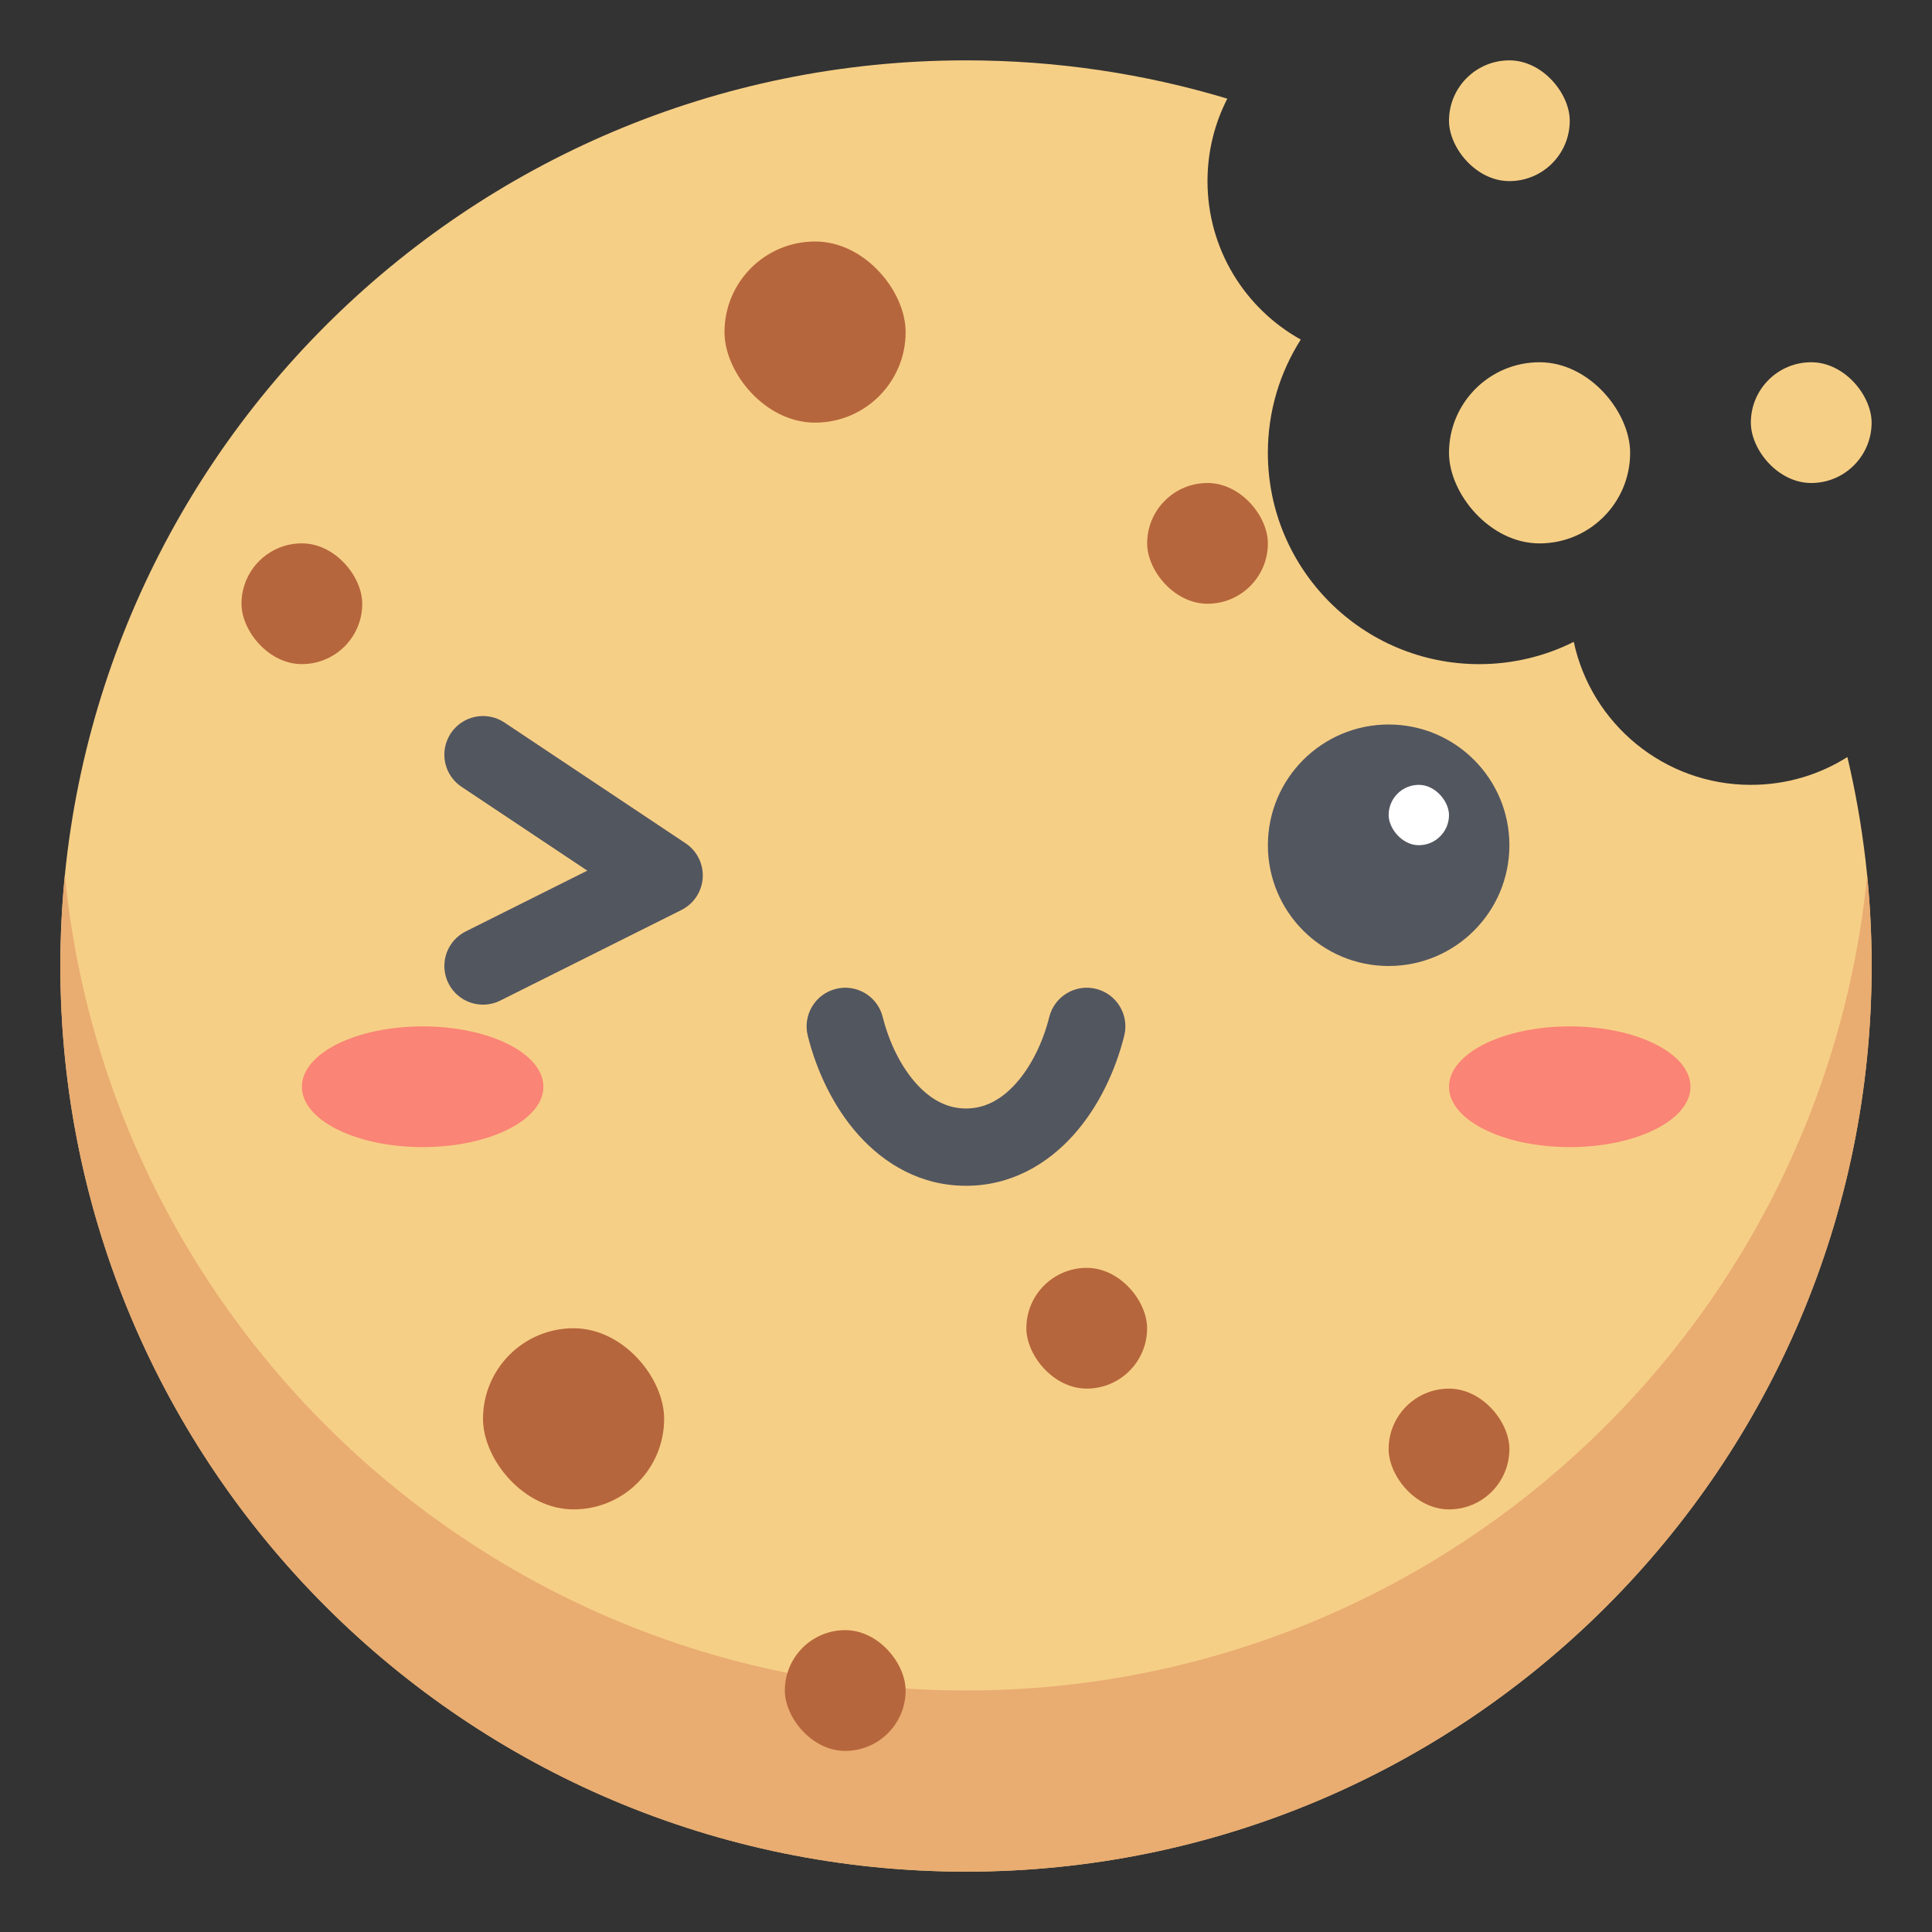 <svg width="50" height="50" viewBox="0 0 50 50" fill="none" xmlns="http://www.w3.org/2000/svg">
<rect x="0" y="0" width="50" height="50" fill="#333333" stroke="none"/>
<path d="M31.763 2.553C31.435 3.193 31.25 3.919 31.25 4.688C31.25 6.451 32.224 7.987 33.664 8.788C33.125 9.635 32.812 10.64 32.812 11.719C32.812 14.739 35.261 17.188 38.281 17.188C39.161 17.188 39.992 16.98 40.729 16.611C41.181 18.726 43.062 20.312 45.312 20.312C46.231 20.312 47.087 20.049 47.81 19.592C48.221 21.328 48.438 23.139 48.438 25C48.438 37.944 37.944 48.438 25 48.438C12.056 48.438 1.562 37.944 1.562 25C1.562 12.056 12.056 1.562 25 1.562C27.351 1.562 29.622 1.909 31.763 2.553Z" fill="#F6CF86"/>
<ellipse cx="10.938" cy="28.125" rx="3.125" ry="1.562" fill="#FA8475"/>
<ellipse cx="40.625" cy="28.125" rx="3.125" ry="1.562" fill="#FA8475"/>
<path fill-rule="evenodd" clip-rule="evenodd" d="M1.678 22.656C1.602 23.427 1.562 24.209 1.562 25C1.562 37.944 12.056 48.438 25 48.438C37.944 48.438 48.438 37.944 48.438 25C48.438 24.209 48.398 23.427 48.322 22.656C47.146 34.5 37.153 43.75 25 43.75C12.847 43.75 2.854 34.5 1.678 22.656Z" fill="#E9AC71"/>
<circle cx="35.938" cy="21.875" r="3.125" fill="#52565F"/>
<rect x="35.938" y="20.312" width="1.562" height="1.562" rx="0.781" fill="white"/>
<rect x="37.5" y="9.375" width="4.688" height="4.688" rx="2.344" fill="#F6CF86"/>
<rect x="37.5" y="1.562" width="3.125" height="3.125" rx="1.562" fill="#F6CF86"/>
<rect x="45.312" y="9.375" width="3.125" height="3.125" rx="1.562" fill="#F6CF86"/>
<rect x="18.75" y="6.25" width="4.688" height="4.688" rx="2.344" fill="#B6663C"/>
<rect x="35.938" y="35.938" width="3.125" height="3.125" rx="1.562" fill="#B6663C"/>
<rect x="12.5" y="34.375" width="4.688" height="4.688" rx="2.344" fill="#B6663C"/>
<rect x="26.562" y="32.812" width="3.125" height="3.125" rx="1.562" fill="#B6663C"/>
<rect x="6.25" y="14.062" width="3.125" height="3.125" rx="1.562" fill="#B6663C"/>
<rect x="29.688" y="12.5" width="3.125" height="3.125" rx="1.562" fill="#B6663C"/>
<rect x="20.312" y="42.188" width="3.125" height="3.125" rx="1.562" fill="#B6663C"/>
<path d="M12.5 19.531L17.188 22.656L12.5 25" stroke="#52565F" stroke-width="2" stroke-linecap="round" stroke-linejoin="round"/>
<path d="M29.095 26.805C29.229 26.269 28.903 25.726 28.367 25.592C27.832 25.458 27.289 25.784 27.155 26.32L29.095 26.805ZM22.845 26.32C22.711 25.784 22.168 25.458 21.633 25.592C21.097 25.726 20.771 26.269 20.905 26.805L22.845 26.32ZM27.155 26.32C26.99 26.979 26.684 27.603 26.289 28.042C25.904 28.471 25.474 28.688 25 28.688V30.688C26.171 30.688 27.108 30.123 27.776 29.38C28.435 28.647 28.869 27.709 29.095 26.805L27.155 26.32ZM25 28.688C24.526 28.688 24.096 28.471 23.711 28.042C23.316 27.603 23.01 26.979 22.845 26.32L20.905 26.805C21.131 27.709 21.565 28.647 22.224 29.38C22.892 30.123 23.829 30.688 25 30.688V28.688Z" fill="#52565F"/>
</svg>
